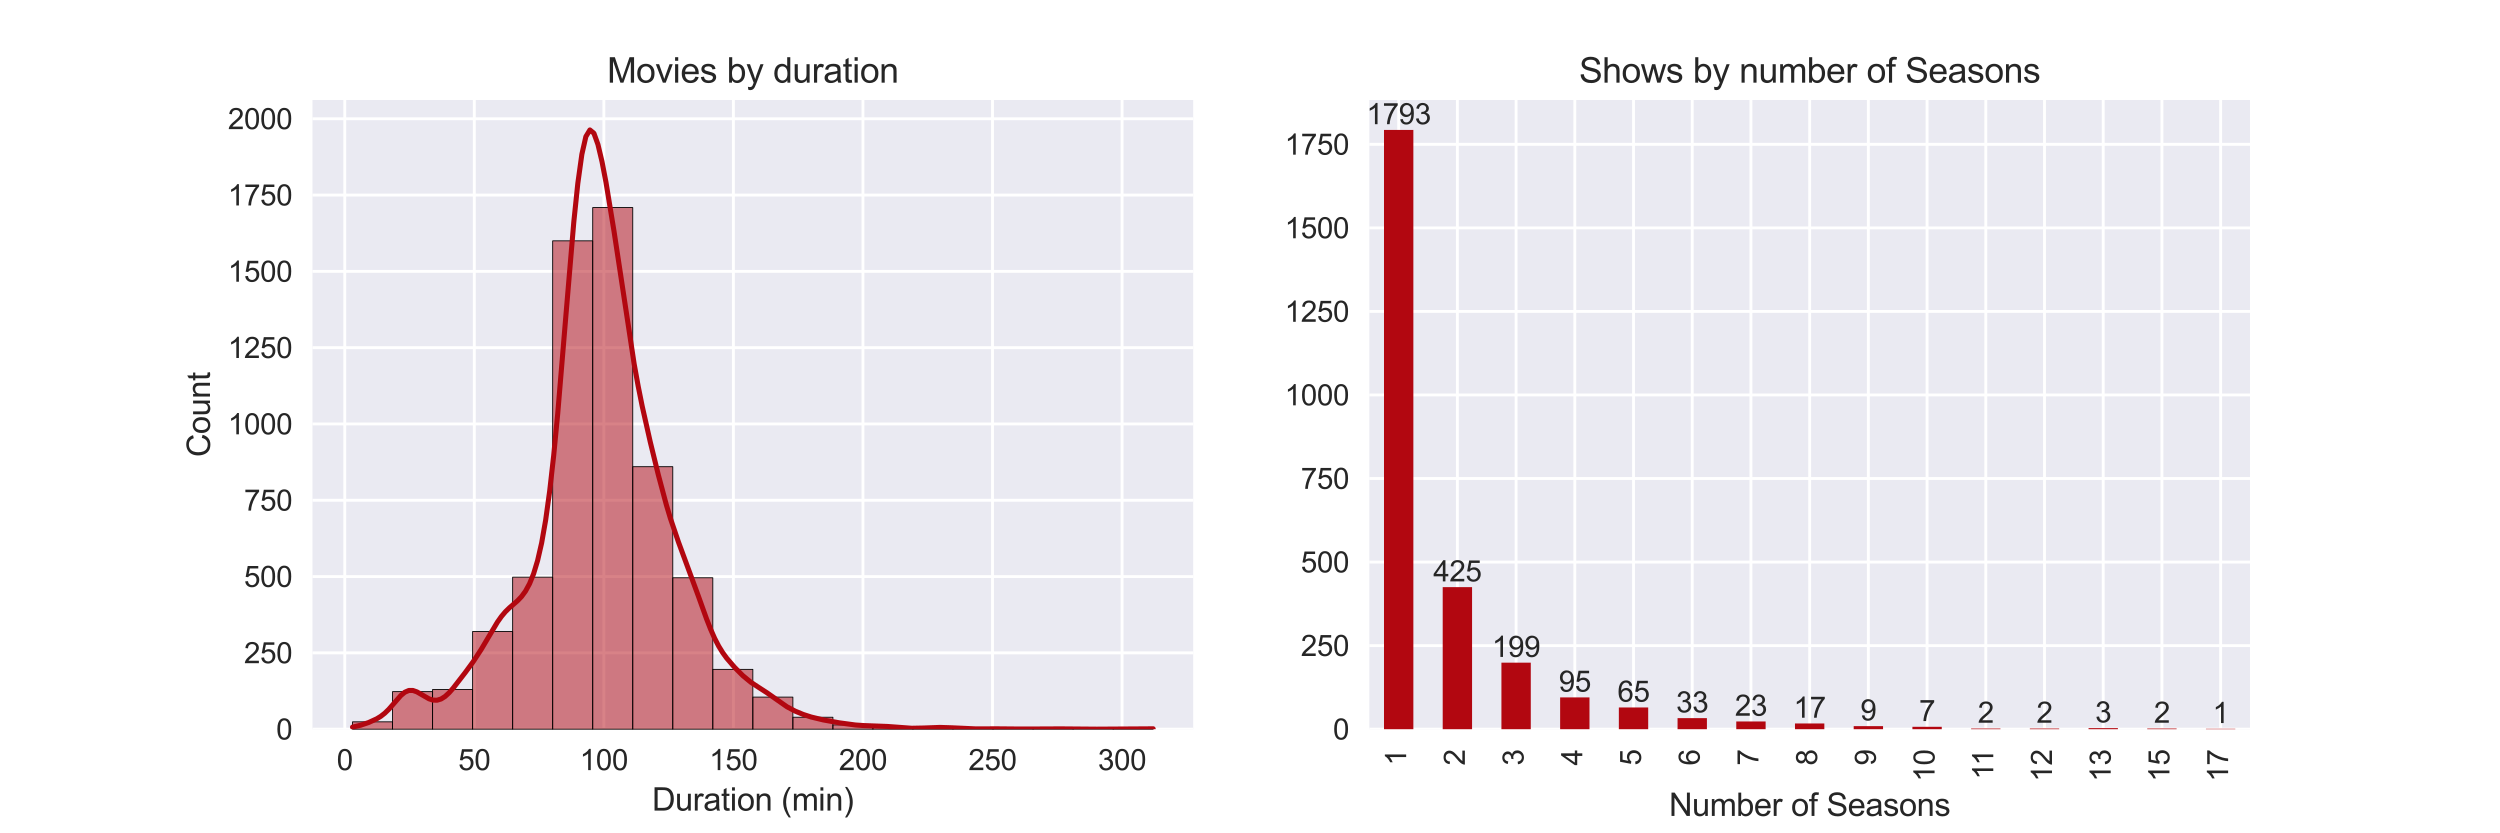 <?xml version="1.0" encoding="utf-8" standalone="no"?>
<!DOCTYPE svg PUBLIC "-//W3C//DTD SVG 1.1//EN"
  "http://www.w3.org/Graphics/SVG/1.1/DTD/svg11.dtd">
<svg height="288pt" version="1.1" viewBox="0 0 864 288" width="864pt" xmlns="http://www.w3.org/2000/svg" xmlns:xlink="http://www.w3.org/1999/xlink">
 <defs>
  <style type="text/css">*{stroke-linecap:butt;stroke-linejoin:round;}</style>
 </defs>
 <g id="figure_1">
  <g id="patch_1">
   <path d="M 0 288 
L 864 288 
L 864 0 
L 0 0 
z
" style="fill:#ffffff;"/>
  </g>
  <g id="axes_1">
   <g id="patch_2">
    <path d="M 108 252 
L 412.364 252 
L 412.364 34.56 
L 108 34.56 
z
" style="fill:#eaeaf2;"/>
   </g>
   <g id="matplotlib.axis_1">
    <g id="xtick_1">
     <g id="line2d_1">
      <path clip-path="url(#pe63a0d6734)" d="M 119.148 252 
L 119.148 34.56 
" style="fill:none;stroke:#ffffff;stroke-linecap:round;"/>
     </g>
     <g id="line2d_2"/>
     <g id="text_1">
      <!-- 0 -->
      <g style="fill:#262626;" transform="translate(116.368 266.158)scale(0.1 -0.1)">
       <defs>
        <path d="M 266 2259 
Q 266 3072 433 3567 
Q 600 4063 929 4331 
Q 1259 4600 1759 4600 
Q 2128 4600 2406 4451 
Q 2684 4303 2865 4023 
Q 3047 3744 3150 3342 
Q 3253 2941 3253 2259 
Q 3253 1453 3087 958 
Q 2922 463 2592 192 
Q 2263 -78 1759 -78 
Q 1097 -78 719 397 
Q 266 969 266 2259 
z
M 844 2259 
Q 844 1131 1108 757 
Q 1372 384 1759 384 
Q 2147 384 2411 759 
Q 2675 1134 2675 2259 
Q 2675 3391 2411 3762 
Q 2147 4134 1753 4134 
Q 1366 4134 1134 3806 
Q 844 3388 844 2259 
z
" id="ArialMT-30" transform="scale(0.016)"/>
       </defs>
       <use xlink:href="#ArialMT-30"/>
      </g>
     </g>
    </g>
    <g id="xtick_2">
     <g id="line2d_3">
      <path clip-path="url(#pe63a0d6734)" d="M 163.921 252 
L 163.921 34.56 
" style="fill:none;stroke:#ffffff;stroke-linecap:round;"/>
     </g>
     <g id="line2d_4"/>
     <g id="text_2">
      <!-- 50 -->
      <g style="fill:#262626;" transform="translate(158.36 266.158)scale(0.1 -0.1)">
       <defs>
        <path d="M 266 1200 
L 856 1250 
Q 922 819 1161 601 
Q 1400 384 1738 384 
Q 2144 384 2425 690 
Q 2706 997 2706 1503 
Q 2706 1984 2436 2262 
Q 2166 2541 1728 2541 
Q 1456 2541 1237 2417 
Q 1019 2294 894 2097 
L 366 2166 
L 809 4519 
L 3088 4519 
L 3088 3981 
L 1259 3981 
L 1013 2750 
Q 1425 3038 1878 3038 
Q 2478 3038 2890 2622 
Q 3303 2206 3303 1553 
Q 3303 931 2941 478 
Q 2500 -78 1738 -78 
Q 1113 -78 717 272 
Q 322 622 266 1200 
z
" id="ArialMT-35" transform="scale(0.016)"/>
       </defs>
       <use xlink:href="#ArialMT-35"/>
       <use x="55.615" xlink:href="#ArialMT-30"/>
      </g>
     </g>
    </g>
    <g id="xtick_3">
     <g id="line2d_5">
      <path clip-path="url(#pe63a0d6734)" d="M 208.693 252 
L 208.693 34.56 
" style="fill:none;stroke:#ffffff;stroke-linecap:round;"/>
     </g>
     <g id="line2d_6"/>
     <g id="text_3">
      <!-- 100 -->
      <g style="fill:#262626;" transform="translate(200.352 266.158)scale(0.1 -0.1)">
       <defs>
        <path d="M 2384 0 
L 1822 0 
L 1822 3584 
Q 1619 3391 1289 3197 
Q 959 3003 697 2906 
L 697 3450 
Q 1169 3672 1522 3987 
Q 1875 4303 2022 4600 
L 2384 4600 
L 2384 0 
z
" id="ArialMT-31" transform="scale(0.016)"/>
       </defs>
       <use xlink:href="#ArialMT-31"/>
       <use x="55.615" xlink:href="#ArialMT-30"/>
       <use x="111.23" xlink:href="#ArialMT-30"/>
      </g>
     </g>
    </g>
    <g id="xtick_4">
     <g id="line2d_7">
      <path clip-path="url(#pe63a0d6734)" d="M 253.466 252 
L 253.466 34.56 
" style="fill:none;stroke:#ffffff;stroke-linecap:round;"/>
     </g>
     <g id="line2d_8"/>
     <g id="text_4">
      <!-- 150 -->
      <g style="fill:#262626;" transform="translate(245.125 266.158)scale(0.1 -0.1)">
       <use xlink:href="#ArialMT-31"/>
       <use x="55.615" xlink:href="#ArialMT-35"/>
       <use x="111.23" xlink:href="#ArialMT-30"/>
      </g>
     </g>
    </g>
    <g id="xtick_5">
     <g id="line2d_9">
      <path clip-path="url(#pe63a0d6734)" d="M 298.238 252 
L 298.238 34.56 
" style="fill:none;stroke:#ffffff;stroke-linecap:round;"/>
     </g>
     <g id="line2d_10"/>
     <g id="text_5">
      <!-- 200 -->
      <g style="fill:#262626;" transform="translate(289.897 266.158)scale(0.1 -0.1)">
       <defs>
        <path d="M 3222 541 
L 3222 0 
L 194 0 
Q 188 203 259 391 
Q 375 700 629 1000 
Q 884 1300 1366 1694 
Q 2113 2306 2375 2664 
Q 2638 3022 2638 3341 
Q 2638 3675 2398 3904 
Q 2159 4134 1775 4134 
Q 1369 4134 1125 3890 
Q 881 3647 878 3216 
L 300 3275 
Q 359 3922 746 4261 
Q 1134 4600 1788 4600 
Q 2447 4600 2831 4234 
Q 3216 3869 3216 3328 
Q 3216 3053 3103 2787 
Q 2991 2522 2730 2228 
Q 2469 1934 1863 1422 
Q 1356 997 1212 845 
Q 1069 694 975 541 
L 3222 541 
z
" id="ArialMT-32" transform="scale(0.016)"/>
       </defs>
       <use xlink:href="#ArialMT-32"/>
       <use x="55.615" xlink:href="#ArialMT-30"/>
       <use x="111.23" xlink:href="#ArialMT-30"/>
      </g>
     </g>
    </g>
    <g id="xtick_6">
     <g id="line2d_11">
      <path clip-path="url(#pe63a0d6734)" d="M 343.011 252 
L 343.011 34.56 
" style="fill:none;stroke:#ffffff;stroke-linecap:round;"/>
     </g>
     <g id="line2d_12"/>
     <g id="text_6">
      <!-- 250 -->
      <g style="fill:#262626;" transform="translate(334.67 266.158)scale(0.1 -0.1)">
       <use xlink:href="#ArialMT-32"/>
       <use x="55.615" xlink:href="#ArialMT-35"/>
       <use x="111.23" xlink:href="#ArialMT-30"/>
      </g>
     </g>
    </g>
    <g id="xtick_7">
     <g id="line2d_13">
      <path clip-path="url(#pe63a0d6734)" d="M 387.784 252 
L 387.784 34.56 
" style="fill:none;stroke:#ffffff;stroke-linecap:round;"/>
     </g>
     <g id="line2d_14"/>
     <g id="text_7">
      <!-- 300 -->
      <g style="fill:#262626;" transform="translate(379.442 266.158)scale(0.1 -0.1)">
       <defs>
        <path d="M 269 1209 
L 831 1284 
Q 928 806 1161 595 
Q 1394 384 1728 384 
Q 2125 384 2398 659 
Q 2672 934 2672 1341 
Q 2672 1728 2419 1979 
Q 2166 2231 1775 2231 
Q 1616 2231 1378 2169 
L 1441 2663 
Q 1497 2656 1531 2656 
Q 1891 2656 2178 2843 
Q 2466 3031 2466 3422 
Q 2466 3731 2256 3934 
Q 2047 4138 1716 4138 
Q 1388 4138 1169 3931 
Q 950 3725 888 3313 
L 325 3413 
Q 428 3978 793 4289 
Q 1159 4600 1703 4600 
Q 2078 4600 2393 4439 
Q 2709 4278 2876 4000 
Q 3044 3722 3044 3409 
Q 3044 3113 2884 2869 
Q 2725 2625 2413 2481 
Q 2819 2388 3044 2092 
Q 3269 1797 3269 1353 
Q 3269 753 2831 336 
Q 2394 -81 1725 -81 
Q 1122 -81 723 278 
Q 325 638 269 1209 
z
" id="ArialMT-33" transform="scale(0.016)"/>
       </defs>
       <use xlink:href="#ArialMT-33"/>
       <use x="55.615" xlink:href="#ArialMT-30"/>
       <use x="111.23" xlink:href="#ArialMT-30"/>
      </g>
     </g>
    </g>
    <g id="text_8">
     <!-- Duration (min) -->
     <g style="fill:#262626;" transform="translate(225.342 280.153)scale(0.11 -0.11)">
      <defs>
       <path d="M 494 0 
L 494 4581 
L 2072 4581 
Q 2606 4581 2888 4516 
Q 3281 4425 3559 4188 
Q 3922 3881 4101 3404 
Q 4281 2928 4281 2316 
Q 4281 1794 4159 1391 
Q 4038 988 3847 723 
Q 3656 459 3429 307 
Q 3203 156 2883 78 
Q 2563 0 2147 0 
L 494 0 
z
M 1100 541 
L 2078 541 
Q 2531 541 2789 625 
Q 3047 709 3200 863 
Q 3416 1078 3536 1442 
Q 3656 1806 3656 2325 
Q 3656 3044 3420 3430 
Q 3184 3816 2847 3947 
Q 2603 4041 2063 4041 
L 1100 4041 
L 1100 541 
z
" id="ArialMT-44" transform="scale(0.016)"/>
       <path d="M 2597 0 
L 2597 488 
Q 2209 -75 1544 -75 
Q 1250 -75 995 37 
Q 741 150 617 320 
Q 494 491 444 738 
Q 409 903 409 1263 
L 409 3319 
L 972 3319 
L 972 1478 
Q 972 1038 1006 884 
Q 1059 663 1231 536 
Q 1403 409 1656 409 
Q 1909 409 2131 539 
Q 2353 669 2445 892 
Q 2538 1116 2538 1541 
L 2538 3319 
L 3100 3319 
L 3100 0 
L 2597 0 
z
" id="ArialMT-75" transform="scale(0.016)"/>
       <path d="M 416 0 
L 416 3319 
L 922 3319 
L 922 2816 
Q 1116 3169 1280 3281 
Q 1444 3394 1641 3394 
Q 1925 3394 2219 3213 
L 2025 2691 
Q 1819 2813 1613 2813 
Q 1428 2813 1281 2702 
Q 1134 2591 1072 2394 
Q 978 2094 978 1738 
L 978 0 
L 416 0 
z
" id="ArialMT-72" transform="scale(0.016)"/>
       <path d="M 2588 409 
Q 2275 144 1986 34 
Q 1697 -75 1366 -75 
Q 819 -75 525 192 
Q 231 459 231 875 
Q 231 1119 342 1320 
Q 453 1522 633 1644 
Q 813 1766 1038 1828 
Q 1203 1872 1538 1913 
Q 2219 1994 2541 2106 
Q 2544 2222 2544 2253 
Q 2544 2597 2384 2738 
Q 2169 2928 1744 2928 
Q 1347 2928 1158 2789 
Q 969 2650 878 2297 
L 328 2372 
Q 403 2725 575 2942 
Q 747 3159 1072 3276 
Q 1397 3394 1825 3394 
Q 2250 3394 2515 3294 
Q 2781 3194 2906 3042 
Q 3031 2891 3081 2659 
Q 3109 2516 3109 2141 
L 3109 1391 
Q 3109 606 3145 398 
Q 3181 191 3288 0 
L 2700 0 
Q 2613 175 2588 409 
z
M 2541 1666 
Q 2234 1541 1622 1453 
Q 1275 1403 1131 1340 
Q 988 1278 909 1158 
Q 831 1038 831 891 
Q 831 666 1001 516 
Q 1172 366 1500 366 
Q 1825 366 2078 508 
Q 2331 650 2450 897 
Q 2541 1088 2541 1459 
L 2541 1666 
z
" id="ArialMT-61" transform="scale(0.016)"/>
       <path d="M 1650 503 
L 1731 6 
Q 1494 -44 1306 -44 
Q 1000 -44 831 53 
Q 663 150 594 308 
Q 525 466 525 972 
L 525 2881 
L 113 2881 
L 113 3319 
L 525 3319 
L 525 4141 
L 1084 4478 
L 1084 3319 
L 1650 3319 
L 1650 2881 
L 1084 2881 
L 1084 941 
Q 1084 700 1114 631 
Q 1144 563 1211 522 
Q 1278 481 1403 481 
Q 1497 481 1650 503 
z
" id="ArialMT-74" transform="scale(0.016)"/>
       <path d="M 425 3934 
L 425 4581 
L 988 4581 
L 988 3934 
L 425 3934 
z
M 425 0 
L 425 3319 
L 988 3319 
L 988 0 
L 425 0 
z
" id="ArialMT-69" transform="scale(0.016)"/>
       <path d="M 213 1659 
Q 213 2581 725 3025 
Q 1153 3394 1769 3394 
Q 2453 3394 2887 2945 
Q 3322 2497 3322 1706 
Q 3322 1066 3130 698 
Q 2938 331 2570 128 
Q 2203 -75 1769 -75 
Q 1072 -75 642 372 
Q 213 819 213 1659 
z
M 791 1659 
Q 791 1022 1069 705 
Q 1347 388 1769 388 
Q 2188 388 2466 706 
Q 2744 1025 2744 1678 
Q 2744 2294 2464 2611 
Q 2184 2928 1769 2928 
Q 1347 2928 1069 2612 
Q 791 2297 791 1659 
z
" id="ArialMT-6f" transform="scale(0.016)"/>
       <path d="M 422 0 
L 422 3319 
L 928 3319 
L 928 2847 
Q 1294 3394 1984 3394 
Q 2284 3394 2536 3286 
Q 2788 3178 2913 3003 
Q 3038 2828 3088 2588 
Q 3119 2431 3119 2041 
L 3119 0 
L 2556 0 
L 2556 2019 
Q 2556 2363 2490 2533 
Q 2425 2703 2258 2804 
Q 2091 2906 1866 2906 
Q 1506 2906 1245 2678 
Q 984 2450 984 1813 
L 984 0 
L 422 0 
z
" id="ArialMT-6e" transform="scale(0.016)"/>
       <path id="ArialMT-20" transform="scale(0.016)"/>
       <path d="M 1497 -1347 
Q 1031 -759 709 28 
Q 388 816 388 1659 
Q 388 2403 628 3084 
Q 909 3875 1497 4659 
L 1900 4659 
Q 1522 4009 1400 3731 
Q 1209 3300 1100 2831 
Q 966 2247 966 1656 
Q 966 153 1900 -1347 
L 1497 -1347 
z
" id="ArialMT-28" transform="scale(0.016)"/>
       <path d="M 422 0 
L 422 3319 
L 925 3319 
L 925 2853 
Q 1081 3097 1340 3245 
Q 1600 3394 1931 3394 
Q 2300 3394 2536 3241 
Q 2772 3088 2869 2813 
Q 3263 3394 3894 3394 
Q 4388 3394 4653 3120 
Q 4919 2847 4919 2278 
L 4919 0 
L 4359 0 
L 4359 2091 
Q 4359 2428 4304 2576 
Q 4250 2725 4106 2815 
Q 3963 2906 3769 2906 
Q 3419 2906 3187 2673 
Q 2956 2441 2956 1928 
L 2956 0 
L 2394 0 
L 2394 2156 
Q 2394 2531 2256 2718 
Q 2119 2906 1806 2906 
Q 1569 2906 1367 2781 
Q 1166 2656 1075 2415 
Q 984 2175 984 1722 
L 984 0 
L 422 0 
z
" id="ArialMT-6d" transform="scale(0.016)"/>
       <path d="M 791 -1347 
L 388 -1347 
Q 1322 153 1322 1656 
Q 1322 2244 1188 2822 
Q 1081 3291 891 3722 
Q 769 4003 388 4659 
L 791 4659 
Q 1378 3875 1659 3084 
Q 1900 2403 1900 1659 
Q 1900 816 1576 28 
Q 1253 -759 791 -1347 
z
" id="ArialMT-29" transform="scale(0.016)"/>
      </defs>
      <use xlink:href="#ArialMT-44"/>
      <use x="72.217" xlink:href="#ArialMT-75"/>
      <use x="127.832" xlink:href="#ArialMT-72"/>
      <use x="161.133" xlink:href="#ArialMT-61"/>
      <use x="216.748" xlink:href="#ArialMT-74"/>
      <use x="244.531" xlink:href="#ArialMT-69"/>
      <use x="266.748" xlink:href="#ArialMT-6f"/>
      <use x="322.363" xlink:href="#ArialMT-6e"/>
      <use x="377.979" xlink:href="#ArialMT-20"/>
      <use x="405.762" xlink:href="#ArialMT-28"/>
      <use x="439.062" xlink:href="#ArialMT-6d"/>
      <use x="522.363" xlink:href="#ArialMT-69"/>
      <use x="544.58" xlink:href="#ArialMT-6e"/>
      <use x="600.195" xlink:href="#ArialMT-29"/>
     </g>
    </g>
   </g>
   <g id="matplotlib.axis_2">
    <g id="ytick_1">
     <g id="line2d_15">
      <path clip-path="url(#pe63a0d6734)" d="M 108 252 
L 412.364 252 
" style="fill:none;stroke:#ffffff;stroke-linecap:round;"/>
     </g>
     <g id="line2d_16"/>
     <g id="text_9">
      <!-- 0 -->
      <g style="fill:#262626;" transform="translate(95.439 255.579)scale(0.1 -0.1)">
       <use xlink:href="#ArialMT-30"/>
      </g>
     </g>
    </g>
    <g id="ytick_2">
     <g id="line2d_17">
      <path clip-path="url(#pe63a0d6734)" d="M 108 225.631 
L 412.364 225.631 
" style="fill:none;stroke:#ffffff;stroke-linecap:round;"/>
     </g>
     <g id="line2d_18"/>
     <g id="text_10">
      <!-- 250 -->
      <g style="fill:#262626;" transform="translate(84.317 229.21)scale(0.1 -0.1)">
       <use xlink:href="#ArialMT-32"/>
       <use x="55.615" xlink:href="#ArialMT-35"/>
       <use x="111.23" xlink:href="#ArialMT-30"/>
      </g>
     </g>
    </g>
    <g id="ytick_3">
     <g id="line2d_19">
      <path clip-path="url(#pe63a0d6734)" d="M 108 199.263 
L 412.364 199.263 
" style="fill:none;stroke:#ffffff;stroke-linecap:round;"/>
     </g>
     <g id="line2d_20"/>
     <g id="text_11">
      <!-- 500 -->
      <g style="fill:#262626;" transform="translate(84.317 202.842)scale(0.1 -0.1)">
       <use xlink:href="#ArialMT-35"/>
       <use x="55.615" xlink:href="#ArialMT-30"/>
       <use x="111.23" xlink:href="#ArialMT-30"/>
      </g>
     </g>
    </g>
    <g id="ytick_4">
     <g id="line2d_21">
      <path clip-path="url(#pe63a0d6734)" d="M 108 172.894 
L 412.364 172.894 
" style="fill:none;stroke:#ffffff;stroke-linecap:round;"/>
     </g>
     <g id="line2d_22"/>
     <g id="text_12">
      <!-- 750 -->
      <g style="fill:#262626;" transform="translate(84.317 176.473)scale(0.1 -0.1)">
       <defs>
        <path d="M 303 3981 
L 303 4522 
L 3269 4522 
L 3269 4084 
Q 2831 3619 2401 2847 
Q 1972 2075 1738 1259 
Q 1569 684 1522 0 
L 944 0 
Q 953 541 1156 1306 
Q 1359 2072 1739 2783 
Q 2119 3494 2547 3981 
L 303 3981 
z
" id="ArialMT-37" transform="scale(0.016)"/>
       </defs>
       <use xlink:href="#ArialMT-37"/>
       <use x="55.615" xlink:href="#ArialMT-35"/>
       <use x="111.23" xlink:href="#ArialMT-30"/>
      </g>
     </g>
    </g>
    <g id="ytick_5">
     <g id="line2d_23">
      <path clip-path="url(#pe63a0d6734)" d="M 108 146.525 
L 412.364 146.525 
" style="fill:none;stroke:#ffffff;stroke-linecap:round;"/>
     </g>
     <g id="line2d_24"/>
     <g id="text_13">
      <!-- 1000 -->
      <g style="fill:#262626;" transform="translate(78.756 150.104)scale(0.1 -0.1)">
       <use xlink:href="#ArialMT-31"/>
       <use x="55.615" xlink:href="#ArialMT-30"/>
       <use x="111.23" xlink:href="#ArialMT-30"/>
       <use x="166.846" xlink:href="#ArialMT-30"/>
      </g>
     </g>
    </g>
    <g id="ytick_6">
     <g id="line2d_25">
      <path clip-path="url(#pe63a0d6734)" d="M 108 120.157 
L 412.364 120.157 
" style="fill:none;stroke:#ffffff;stroke-linecap:round;"/>
     </g>
     <g id="line2d_26"/>
     <g id="text_14">
      <!-- 1250 -->
      <g style="fill:#262626;" transform="translate(78.756 123.736)scale(0.1 -0.1)">
       <use xlink:href="#ArialMT-31"/>
       <use x="55.615" xlink:href="#ArialMT-32"/>
       <use x="111.23" xlink:href="#ArialMT-35"/>
       <use x="166.846" xlink:href="#ArialMT-30"/>
      </g>
     </g>
    </g>
    <g id="ytick_7">
     <g id="line2d_27">
      <path clip-path="url(#pe63a0d6734)" d="M 108 93.788 
L 412.364 93.788 
" style="fill:none;stroke:#ffffff;stroke-linecap:round;"/>
     </g>
     <g id="line2d_28"/>
     <g id="text_15">
      <!-- 1500 -->
      <g style="fill:#262626;" transform="translate(78.756 97.367)scale(0.1 -0.1)">
       <use xlink:href="#ArialMT-31"/>
       <use x="55.615" xlink:href="#ArialMT-35"/>
       <use x="111.23" xlink:href="#ArialMT-30"/>
       <use x="166.846" xlink:href="#ArialMT-30"/>
      </g>
     </g>
    </g>
    <g id="ytick_8">
     <g id="line2d_29">
      <path clip-path="url(#pe63a0d6734)" d="M 108 67.419 
L 412.364 67.419 
" style="fill:none;stroke:#ffffff;stroke-linecap:round;"/>
     </g>
     <g id="line2d_30"/>
     <g id="text_16">
      <!-- 1750 -->
      <g style="fill:#262626;" transform="translate(78.756 70.998)scale(0.1 -0.1)">
       <use xlink:href="#ArialMT-31"/>
       <use x="55.615" xlink:href="#ArialMT-37"/>
       <use x="111.23" xlink:href="#ArialMT-35"/>
       <use x="166.846" xlink:href="#ArialMT-30"/>
      </g>
     </g>
    </g>
    <g id="ytick_9">
     <g id="line2d_31">
      <path clip-path="url(#pe63a0d6734)" d="M 108 41.051 
L 412.364 41.051 
" style="fill:none;stroke:#ffffff;stroke-linecap:round;"/>
     </g>
     <g id="line2d_32"/>
     <g id="text_17">
      <!-- 2000 -->
      <g style="fill:#262626;" transform="translate(78.756 44.63)scale(0.1 -0.1)">
       <use xlink:href="#ArialMT-32"/>
       <use x="55.615" xlink:href="#ArialMT-30"/>
       <use x="111.23" xlink:href="#ArialMT-30"/>
       <use x="166.846" xlink:href="#ArialMT-30"/>
      </g>
     </g>
    </g>
    <g id="text_18">
     <!-- Count -->
     <g style="fill:#262626;" transform="translate(72.57 157.956)rotate(-90)scale(0.11 -0.11)">
      <defs>
       <path d="M 3763 1606 
L 4369 1453 
Q 4178 706 3683 314 
Q 3188 -78 2472 -78 
Q 1731 -78 1267 223 
Q 803 525 561 1097 
Q 319 1669 319 2325 
Q 319 3041 592 3573 
Q 866 4106 1370 4382 
Q 1875 4659 2481 4659 
Q 3169 4659 3637 4309 
Q 4106 3959 4291 3325 
L 3694 3184 
Q 3534 3684 3231 3912 
Q 2928 4141 2469 4141 
Q 1941 4141 1586 3887 
Q 1231 3634 1087 3207 
Q 944 2781 944 2328 
Q 944 1744 1114 1308 
Q 1284 872 1643 656 
Q 2003 441 2422 441 
Q 2931 441 3284 734 
Q 3638 1028 3763 1606 
z
" id="ArialMT-43" transform="scale(0.016)"/>
      </defs>
      <use xlink:href="#ArialMT-43"/>
      <use x="72.217" xlink:href="#ArialMT-6f"/>
      <use x="127.832" xlink:href="#ArialMT-75"/>
      <use x="183.447" xlink:href="#ArialMT-6e"/>
      <use x="239.062" xlink:href="#ArialMT-74"/>
     </g>
    </g>
   </g>
   <g id="patch_3">
    <path clip-path="url(#pe63a0d6734)" d="M 121.835 252 
L 135.669 252 
L 135.669 249.469 
L 121.835 249.469 
z
" style="fill:#b20710;fill-opacity:0.5;stroke:#000000;stroke-linejoin:miter;stroke-width:0.3;"/>
   </g>
   <g id="patch_4">
    <path clip-path="url(#pe63a0d6734)" d="M 135.669 252 
L 149.504 252 
L 149.504 239.027 
L 135.669 239.027 
z
" style="fill:#b20710;fill-opacity:0.5;stroke:#000000;stroke-linejoin:miter;stroke-width:0.3;"/>
   </g>
   <g id="patch_5">
    <path clip-path="url(#pe63a0d6734)" d="M 149.504 252 
L 163.339 252 
L 163.339 238.288 
L 149.504 238.288 
z
" style="fill:#b20710;fill-opacity:0.5;stroke:#000000;stroke-linejoin:miter;stroke-width:0.3;"/>
   </g>
   <g id="patch_6">
    <path clip-path="url(#pe63a0d6734)" d="M 163.339 252 
L 177.174 252 
L 177.174 218.248 
L 163.339 218.248 
z
" style="fill:#b20710;fill-opacity:0.5;stroke:#000000;stroke-linejoin:miter;stroke-width:0.3;"/>
   </g>
   <g id="patch_7">
    <path clip-path="url(#pe63a0d6734)" d="M 177.174 252 
L 191.008 252 
L 191.008 199.474 
L 177.174 199.474 
z
" style="fill:#b20710;fill-opacity:0.5;stroke:#000000;stroke-linejoin:miter;stroke-width:0.3;"/>
   </g>
   <g id="patch_8">
    <path clip-path="url(#pe63a0d6734)" d="M 191.008 252 
L 204.843 252 
L 204.843 83.241 
L 191.008 83.241 
z
" style="fill:#b20710;fill-opacity:0.5;stroke:#000000;stroke-linejoin:miter;stroke-width:0.3;"/>
   </g>
   <g id="patch_9">
    <path clip-path="url(#pe63a0d6734)" d="M 204.843 252 
L 218.678 252 
L 218.678 71.744 
L 204.843 71.744 
z
" style="fill:#b20710;fill-opacity:0.5;stroke:#000000;stroke-linejoin:miter;stroke-width:0.3;"/>
   </g>
   <g id="patch_10">
    <path clip-path="url(#pe63a0d6734)" d="M 218.678 252 
L 232.512 252 
L 232.512 161.292 
L 218.678 161.292 
z
" style="fill:#b20710;fill-opacity:0.5;stroke:#000000;stroke-linejoin:miter;stroke-width:0.3;"/>
   </g>
   <g id="patch_11">
    <path clip-path="url(#pe63a0d6734)" d="M 232.512 252 
L 246.347 252 
L 246.347 199.685 
L 232.512 199.685 
z
" style="fill:#b20710;fill-opacity:0.5;stroke:#000000;stroke-linejoin:miter;stroke-width:0.3;"/>
   </g>
   <g id="patch_12">
    <path clip-path="url(#pe63a0d6734)" d="M 246.347 252 
L 260.182 252 
L 260.182 231.327 
L 246.347 231.327 
z
" style="fill:#b20710;fill-opacity:0.5;stroke:#000000;stroke-linejoin:miter;stroke-width:0.3;"/>
   </g>
   <g id="patch_13">
    <path clip-path="url(#pe63a0d6734)" d="M 260.182 252 
L 274.017 252 
L 274.017 240.925 
L 260.182 240.925 
z
" style="fill:#b20710;fill-opacity:0.5;stroke:#000000;stroke-linejoin:miter;stroke-width:0.3;"/>
   </g>
   <g id="patch_14">
    <path clip-path="url(#pe63a0d6734)" d="M 274.017 252 
L 287.851 252 
L 287.851 247.886 
L 274.017 247.886 
z
" style="fill:#b20710;fill-opacity:0.5;stroke:#000000;stroke-linejoin:miter;stroke-width:0.3;"/>
   </g>
   <g id="patch_15">
    <path clip-path="url(#pe63a0d6734)" d="M 287.851 252 
L 301.686 252 
L 301.686 250.523 
L 287.851 250.523 
z
" style="fill:#b20710;fill-opacity:0.5;stroke:#000000;stroke-linejoin:miter;stroke-width:0.3;"/>
   </g>
   <g id="patch_16">
    <path clip-path="url(#pe63a0d6734)" d="M 301.686 252 
L 315.521 252 
L 315.521 251.156 
L 301.686 251.156 
z
" style="fill:#b20710;fill-opacity:0.5;stroke:#000000;stroke-linejoin:miter;stroke-width:0.3;"/>
   </g>
   <g id="patch_17">
    <path clip-path="url(#pe63a0d6734)" d="M 315.521 252 
L 329.355 252 
L 329.355 251.473 
L 315.521 251.473 
z
" style="fill:#b20710;fill-opacity:0.5;stroke:#000000;stroke-linejoin:miter;stroke-width:0.3;"/>
   </g>
   <g id="patch_18">
    <path clip-path="url(#pe63a0d6734)" d="M 329.355 252 
L 343.19 252 
L 343.19 251.895 
L 329.355 251.895 
z
" style="fill:#b20710;fill-opacity:0.5;stroke:#000000;stroke-linejoin:miter;stroke-width:0.3;"/>
   </g>
   <g id="patch_19">
    <path clip-path="url(#pe63a0d6734)" d="M 343.19 252 
L 357.025 252 
L 357.025 251.895 
L 343.19 251.895 
z
" style="fill:#b20710;fill-opacity:0.5;stroke:#000000;stroke-linejoin:miter;stroke-width:0.3;"/>
   </g>
   <g id="patch_20">
    <path clip-path="url(#pe63a0d6734)" d="M 357.025 252 
L 370.86 252 
L 370.86 251.895 
L 357.025 251.895 
z
" style="fill:#b20710;fill-opacity:0.5;stroke:#000000;stroke-linejoin:miter;stroke-width:0.3;"/>
   </g>
   <g id="patch_21">
    <path clip-path="url(#pe63a0d6734)" d="M 370.86 252 
L 384.694 252 
L 384.694 252 
L 370.86 252 
z
" style="fill:#b20710;fill-opacity:0.5;stroke:#000000;stroke-linejoin:miter;stroke-width:0.3;"/>
   </g>
   <g id="patch_22">
    <path clip-path="url(#pe63a0d6734)" d="M 384.694 252 
L 398.529 252 
L 398.529 251.895 
L 384.694 251.895 
z
" style="fill:#b20710;fill-opacity:0.5;stroke:#000000;stroke-linejoin:miter;stroke-width:0.3;"/>
   </g>
   <g id="line2d_33">
    <path clip-path="url(#pe63a0d6734)" d="M 121.835 251.288 
L 124.616 250.641 
L 127.396 249.704 
L 130.177 248.431 
L 131.568 247.579 
L 132.958 246.5 
L 134.349 245.152 
L 138.52 240.377 
L 139.91 239.227 
L 141.301 238.628 
L 142.691 238.622 
L 144.081 239.11 
L 148.253 241.507 
L 149.643 241.954 
L 151.034 241.998 
L 152.424 241.581 
L 153.814 240.703 
L 155.205 239.423 
L 156.595 237.849 
L 160.767 232.463 
L 163.547 228.668 
L 166.328 224.395 
L 171.89 215.033 
L 173.28 213.062 
L 174.671 211.412 
L 176.061 210.054 
L 178.842 207.646 
L 180.232 206.19 
L 181.623 204.288 
L 183.013 201.738 
L 184.404 198.315 
L 185.794 193.735 
L 187.185 187.667 
L 188.575 179.761 
L 189.965 169.728 
L 191.356 157.433 
L 192.746 142.981 
L 195.527 109.623 
L 198.308 76.707 
L 199.698 63.341 
L 201.089 53.341 
L 202.479 47.199 
L 203.87 44.914 
L 205.26 46.058 
L 206.651 49.937 
L 208.041 55.804 
L 209.431 63.026 
L 212.212 79.966 
L 219.164 125.782 
L 220.555 133.464 
L 221.945 140.395 
L 224.726 152.721 
L 227.507 164.072 
L 230.288 174.464 
L 231.678 179.104 
L 234.459 187.286 
L 241.411 206.163 
L 244.192 213.911 
L 245.582 217.453 
L 246.973 220.597 
L 248.363 223.286 
L 249.754 225.544 
L 251.144 227.459 
L 253.925 230.689 
L 256.706 233.486 
L 259.487 235.781 
L 262.267 237.608 
L 265.048 239.406 
L 272 244.276 
L 274.781 245.747 
L 277.562 246.904 
L 280.343 247.803 
L 284.514 248.809 
L 290.076 249.806 
L 295.638 250.56 
L 298.418 250.75 
L 306.761 251.066 
L 315.104 251.685 
L 319.275 251.598 
L 324.836 251.396 
L 329.008 251.525 
L 337.35 251.907 
L 344.302 251.873 
L 351.255 251.938 
L 358.207 251.935 
L 366.549 251.895 
L 379.063 252 
L 395.748 251.892 
L 398.529 251.869 
L 398.529 251.869 
" style="fill:none;stroke:#b20710;stroke-linecap:round;stroke-width:1.75;"/>
   </g>
   <g id="patch_23">
    <path d="M 108 252 
L 108 34.56 
" style="fill:none;"/>
   </g>
   <g id="patch_24">
    <path d="M 412.364 252 
L 412.364 34.56 
" style="fill:none;"/>
   </g>
   <g id="patch_25">
    <path d="M 108 252 
L 412.364 252 
" style="fill:none;"/>
   </g>
   <g id="patch_26">
    <path d="M 108 34.56 
L 412.364 34.56 
" style="fill:none;"/>
   </g>
   <g id="text_19">
    <!-- Movies by duration -->
    <g style="fill:#262626;" transform="translate(209.827 28.56)scale(0.12 -0.12)">
     <defs>
      <path d="M 475 0 
L 475 4581 
L 1388 4581 
L 2472 1338 
Q 2622 884 2691 659 
Q 2769 909 2934 1394 
L 4031 4581 
L 4847 4581 
L 4847 0 
L 4263 0 
L 4263 3834 
L 2931 0 
L 2384 0 
L 1059 3900 
L 1059 0 
L 475 0 
z
" id="ArialMT-4d" transform="scale(0.016)"/>
      <path d="M 1344 0 
L 81 3319 
L 675 3319 
L 1388 1331 
Q 1503 1009 1600 663 
Q 1675 925 1809 1294 
L 2547 3319 
L 3125 3319 
L 1869 0 
L 1344 0 
z
" id="ArialMT-76" transform="scale(0.016)"/>
      <path d="M 2694 1069 
L 3275 997 
Q 3138 488 2766 206 
Q 2394 -75 1816 -75 
Q 1088 -75 661 373 
Q 234 822 234 1631 
Q 234 2469 665 2931 
Q 1097 3394 1784 3394 
Q 2450 3394 2872 2941 
Q 3294 2488 3294 1666 
Q 3294 1616 3291 1516 
L 816 1516 
Q 847 969 1125 678 
Q 1403 388 1819 388 
Q 2128 388 2347 550 
Q 2566 713 2694 1069 
z
M 847 1978 
L 2700 1978 
Q 2663 2397 2488 2606 
Q 2219 2931 1791 2931 
Q 1403 2931 1139 2672 
Q 875 2413 847 1978 
z
" id="ArialMT-65" transform="scale(0.016)"/>
      <path d="M 197 991 
L 753 1078 
Q 800 744 1014 566 
Q 1228 388 1613 388 
Q 2000 388 2187 545 
Q 2375 703 2375 916 
Q 2375 1106 2209 1216 
Q 2094 1291 1634 1406 
Q 1016 1563 777 1677 
Q 538 1791 414 1992 
Q 291 2194 291 2438 
Q 291 2659 392 2848 
Q 494 3038 669 3163 
Q 800 3259 1026 3326 
Q 1253 3394 1513 3394 
Q 1903 3394 2198 3281 
Q 2494 3169 2634 2976 
Q 2775 2784 2828 2463 
L 2278 2388 
Q 2241 2644 2061 2787 
Q 1881 2931 1553 2931 
Q 1166 2931 1000 2803 
Q 834 2675 834 2503 
Q 834 2394 903 2306 
Q 972 2216 1119 2156 
Q 1203 2125 1616 2013 
Q 2213 1853 2448 1751 
Q 2684 1650 2818 1456 
Q 2953 1263 2953 975 
Q 2953 694 2789 445 
Q 2625 197 2315 61 
Q 2006 -75 1616 -75 
Q 969 -75 630 194 
Q 291 463 197 991 
z
" id="ArialMT-73" transform="scale(0.016)"/>
      <path d="M 941 0 
L 419 0 
L 419 4581 
L 981 4581 
L 981 2947 
Q 1338 3394 1891 3394 
Q 2197 3394 2470 3270 
Q 2744 3147 2920 2923 
Q 3097 2700 3197 2384 
Q 3297 2069 3297 1709 
Q 3297 856 2875 390 
Q 2453 -75 1863 -75 
Q 1275 -75 941 416 
L 941 0 
z
M 934 1684 
Q 934 1088 1097 822 
Q 1363 388 1816 388 
Q 2184 388 2453 708 
Q 2722 1028 2722 1663 
Q 2722 2313 2464 2622 
Q 2206 2931 1841 2931 
Q 1472 2931 1203 2611 
Q 934 2291 934 1684 
z
" id="ArialMT-62" transform="scale(0.016)"/>
      <path d="M 397 -1278 
L 334 -750 
Q 519 -800 656 -800 
Q 844 -800 956 -737 
Q 1069 -675 1141 -563 
Q 1194 -478 1313 -144 
Q 1328 -97 1363 -6 
L 103 3319 
L 709 3319 
L 1400 1397 
Q 1534 1031 1641 628 
Q 1738 1016 1872 1384 
L 2581 3319 
L 3144 3319 
L 1881 -56 
Q 1678 -603 1566 -809 
Q 1416 -1088 1222 -1217 
Q 1028 -1347 759 -1347 
Q 597 -1347 397 -1278 
z
" id="ArialMT-79" transform="scale(0.016)"/>
      <path d="M 2575 0 
L 2575 419 
Q 2259 -75 1647 -75 
Q 1250 -75 917 144 
Q 584 363 401 755 
Q 219 1147 219 1656 
Q 219 2153 384 2558 
Q 550 2963 881 3178 
Q 1213 3394 1622 3394 
Q 1922 3394 2156 3267 
Q 2391 3141 2538 2938 
L 2538 4581 
L 3097 4581 
L 3097 0 
L 2575 0 
z
M 797 1656 
Q 797 1019 1065 703 
Q 1334 388 1700 388 
Q 2069 388 2326 689 
Q 2584 991 2584 1609 
Q 2584 2291 2321 2609 
Q 2059 2928 1675 2928 
Q 1300 2928 1048 2622 
Q 797 2316 797 1656 
z
" id="ArialMT-64" transform="scale(0.016)"/>
     </defs>
     <use xlink:href="#ArialMT-4d"/>
     <use x="83.301" xlink:href="#ArialMT-6f"/>
     <use x="138.916" xlink:href="#ArialMT-76"/>
     <use x="188.916" xlink:href="#ArialMT-69"/>
     <use x="211.133" xlink:href="#ArialMT-65"/>
     <use x="266.748" xlink:href="#ArialMT-73"/>
     <use x="316.748" xlink:href="#ArialMT-20"/>
     <use x="344.531" xlink:href="#ArialMT-62"/>
     <use x="400.146" xlink:href="#ArialMT-79"/>
     <use x="450.146" xlink:href="#ArialMT-20"/>
     <use x="477.93" xlink:href="#ArialMT-64"/>
     <use x="533.545" xlink:href="#ArialMT-75"/>
     <use x="589.16" xlink:href="#ArialMT-72"/>
     <use x="622.461" xlink:href="#ArialMT-61"/>
     <use x="678.076" xlink:href="#ArialMT-74"/>
     <use x="705.859" xlink:href="#ArialMT-69"/>
     <use x="728.076" xlink:href="#ArialMT-6f"/>
     <use x="783.691" xlink:href="#ArialMT-6e"/>
    </g>
   </g>
  </g>
  <g id="axes_2">
   <g id="patch_27">
    <path d="M 473.236 252 
L 777.6 252 
L 777.6 34.56 
L 473.236 34.56 
z
" style="fill:#eaeaf2;"/>
   </g>
   <g id="matplotlib.axis_3">
    <g id="xtick_8">
     <g id="line2d_34">
      <path clip-path="url(#p7c96ca9e3a)" d="M 483.382 252 
L 483.382 34.56 
" style="fill:none;stroke:#ffffff;stroke-linecap:round;"/>
     </g>
     <g id="line2d_35"/>
     <g id="text_20">
      <!-- 1 -->
      <g style="fill:#262626;" transform="translate(485.967 264.561)rotate(-90)scale(0.1 -0.1)">
       <use xlink:href="#ArialMT-31"/>
      </g>
     </g>
    </g>
    <g id="xtick_9">
     <g id="line2d_36">
      <path clip-path="url(#p7c96ca9e3a)" d="M 503.673 252 
L 503.673 34.56 
" style="fill:none;stroke:#ffffff;stroke-linecap:round;"/>
     </g>
     <g id="line2d_37"/>
     <g id="text_21">
      <!-- 2 -->
      <g style="fill:#262626;" transform="translate(506.258 264.561)rotate(-90)scale(0.1 -0.1)">
       <use xlink:href="#ArialMT-32"/>
      </g>
     </g>
    </g>
    <g id="xtick_10">
     <g id="line2d_38">
      <path clip-path="url(#p7c96ca9e3a)" d="M 523.964 252 
L 523.964 34.56 
" style="fill:none;stroke:#ffffff;stroke-linecap:round;"/>
     </g>
     <g id="line2d_39"/>
     <g id="text_22">
      <!-- 3 -->
      <g style="fill:#262626;" transform="translate(526.549 264.561)rotate(-90)scale(0.1 -0.1)">
       <use xlink:href="#ArialMT-33"/>
      </g>
     </g>
    </g>
    <g id="xtick_11">
     <g id="line2d_40">
      <path clip-path="url(#p7c96ca9e3a)" d="M 544.255 252 
L 544.255 34.56 
" style="fill:none;stroke:#ffffff;stroke-linecap:round;"/>
     </g>
     <g id="line2d_41"/>
     <g id="text_23">
      <!-- 4 -->
      <g style="fill:#262626;" transform="translate(546.84 264.561)rotate(-90)scale(0.1 -0.1)">
       <defs>
        <path d="M 2069 0 
L 2069 1097 
L 81 1097 
L 81 1613 
L 2172 4581 
L 2631 4581 
L 2631 1613 
L 3250 1613 
L 3250 1097 
L 2631 1097 
L 2631 0 
L 2069 0 
z
M 2069 1613 
L 2069 3678 
L 634 1613 
L 2069 1613 
z
" id="ArialMT-34" transform="scale(0.016)"/>
       </defs>
       <use xlink:href="#ArialMT-34"/>
      </g>
     </g>
    </g>
    <g id="xtick_12">
     <g id="line2d_42">
      <path clip-path="url(#p7c96ca9e3a)" d="M 564.545 252 
L 564.545 34.56 
" style="fill:none;stroke:#ffffff;stroke-linecap:round;"/>
     </g>
     <g id="line2d_43"/>
     <g id="text_24">
      <!-- 5 -->
      <g style="fill:#262626;" transform="translate(567.131 264.561)rotate(-90)scale(0.1 -0.1)">
       <use xlink:href="#ArialMT-35"/>
      </g>
     </g>
    </g>
    <g id="xtick_13">
     <g id="line2d_44">
      <path clip-path="url(#p7c96ca9e3a)" d="M 584.836 252 
L 584.836 34.56 
" style="fill:none;stroke:#ffffff;stroke-linecap:round;"/>
     </g>
     <g id="line2d_45"/>
     <g id="text_25">
      <!-- 6 -->
      <g style="fill:#262626;" transform="translate(587.422 264.561)rotate(-90)scale(0.1 -0.1)">
       <defs>
        <path d="M 3184 3459 
L 2625 3416 
Q 2550 3747 2413 3897 
Q 2184 4138 1850 4138 
Q 1581 4138 1378 3988 
Q 1113 3794 959 3422 
Q 806 3050 800 2363 
Q 1003 2672 1297 2822 
Q 1591 2972 1913 2972 
Q 2475 2972 2870 2558 
Q 3266 2144 3266 1488 
Q 3266 1056 3080 686 
Q 2894 316 2569 119 
Q 2244 -78 1831 -78 
Q 1128 -78 684 439 
Q 241 956 241 2144 
Q 241 3472 731 4075 
Q 1159 4600 1884 4600 
Q 2425 4600 2770 4297 
Q 3116 3994 3184 3459 
z
M 888 1484 
Q 888 1194 1011 928 
Q 1134 663 1356 523 
Q 1578 384 1822 384 
Q 2178 384 2434 671 
Q 2691 959 2691 1453 
Q 2691 1928 2437 2201 
Q 2184 2475 1800 2475 
Q 1419 2475 1153 2201 
Q 888 1928 888 1484 
z
" id="ArialMT-36" transform="scale(0.016)"/>
       </defs>
       <use xlink:href="#ArialMT-36"/>
      </g>
     </g>
    </g>
    <g id="xtick_14">
     <g id="line2d_46">
      <path clip-path="url(#p7c96ca9e3a)" d="M 605.127 252 
L 605.127 34.56 
" style="fill:none;stroke:#ffffff;stroke-linecap:round;"/>
     </g>
     <g id="line2d_47"/>
     <g id="text_26">
      <!-- 7 -->
      <g style="fill:#262626;" transform="translate(607.712 264.561)rotate(-90)scale(0.1 -0.1)">
       <use xlink:href="#ArialMT-37"/>
      </g>
     </g>
    </g>
    <g id="xtick_15">
     <g id="line2d_48">
      <path clip-path="url(#p7c96ca9e3a)" d="M 625.418 252 
L 625.418 34.56 
" style="fill:none;stroke:#ffffff;stroke-linecap:round;"/>
     </g>
     <g id="line2d_49"/>
     <g id="text_27">
      <!-- 8 -->
      <g style="fill:#262626;" transform="translate(628.003 264.561)rotate(-90)scale(0.1 -0.1)">
       <defs>
        <path d="M 1131 2484 
Q 781 2613 612 2850 
Q 444 3088 444 3419 
Q 444 3919 803 4259 
Q 1163 4600 1759 4600 
Q 2359 4600 2725 4251 
Q 3091 3903 3091 3403 
Q 3091 3084 2923 2848 
Q 2756 2613 2416 2484 
Q 2838 2347 3058 2040 
Q 3278 1734 3278 1309 
Q 3278 722 2862 322 
Q 2447 -78 1769 -78 
Q 1091 -78 675 323 
Q 259 725 259 1325 
Q 259 1772 486 2073 
Q 713 2375 1131 2484 
z
M 1019 3438 
Q 1019 3113 1228 2906 
Q 1438 2700 1772 2700 
Q 2097 2700 2305 2904 
Q 2513 3109 2513 3406 
Q 2513 3716 2298 3927 
Q 2084 4138 1766 4138 
Q 1444 4138 1231 3931 
Q 1019 3725 1019 3438 
z
M 838 1322 
Q 838 1081 952 856 
Q 1066 631 1291 507 
Q 1516 384 1775 384 
Q 2178 384 2440 643 
Q 2703 903 2703 1303 
Q 2703 1709 2433 1975 
Q 2163 2241 1756 2241 
Q 1359 2241 1098 1978 
Q 838 1716 838 1322 
z
" id="ArialMT-38" transform="scale(0.016)"/>
       </defs>
       <use xlink:href="#ArialMT-38"/>
      </g>
     </g>
    </g>
    <g id="xtick_16">
     <g id="line2d_50">
      <path clip-path="url(#p7c96ca9e3a)" d="M 645.709 252 
L 645.709 34.56 
" style="fill:none;stroke:#ffffff;stroke-linecap:round;"/>
     </g>
     <g id="line2d_51"/>
     <g id="text_28">
      <!-- 9 -->
      <g style="fill:#262626;" transform="translate(648.294 264.561)rotate(-90)scale(0.1 -0.1)">
       <defs>
        <path d="M 350 1059 
L 891 1109 
Q 959 728 1153 556 
Q 1347 384 1650 384 
Q 1909 384 2104 503 
Q 2300 622 2425 820 
Q 2550 1019 2634 1356 
Q 2719 1694 2719 2044 
Q 2719 2081 2716 2156 
Q 2547 1888 2255 1720 
Q 1963 1553 1622 1553 
Q 1053 1553 659 1965 
Q 266 2378 266 3053 
Q 266 3750 677 4175 
Q 1088 4600 1706 4600 
Q 2153 4600 2523 4359 
Q 2894 4119 3086 3673 
Q 3278 3228 3278 2384 
Q 3278 1506 3087 986 
Q 2897 466 2520 194 
Q 2144 -78 1638 -78 
Q 1100 -78 759 220 
Q 419 519 350 1059 
z
M 2653 3081 
Q 2653 3566 2395 3850 
Q 2138 4134 1775 4134 
Q 1400 4134 1122 3828 
Q 844 3522 844 3034 
Q 844 2597 1108 2323 
Q 1372 2050 1759 2050 
Q 2150 2050 2401 2323 
Q 2653 2597 2653 3081 
z
" id="ArialMT-39" transform="scale(0.016)"/>
       </defs>
       <use xlink:href="#ArialMT-39"/>
      </g>
     </g>
    </g>
    <g id="xtick_17">
     <g id="line2d_52">
      <path clip-path="url(#p7c96ca9e3a)" d="M 666 252 
L 666 34.56 
" style="fill:none;stroke:#ffffff;stroke-linecap:round;"/>
     </g>
     <g id="line2d_53"/>
     <g id="text_29">
      <!-- 10 -->
      <g style="fill:#262626;" transform="translate(668.585 270.122)rotate(-90)scale(0.1 -0.1)">
       <use xlink:href="#ArialMT-31"/>
       <use x="55.615" xlink:href="#ArialMT-30"/>
      </g>
     </g>
    </g>
    <g id="xtick_18">
     <g id="line2d_54">
      <path clip-path="url(#p7c96ca9e3a)" d="M 686.291 252 
L 686.291 34.56 
" style="fill:none;stroke:#ffffff;stroke-linecap:round;"/>
     </g>
     <g id="line2d_55"/>
     <g id="text_30">
      <!-- 11 -->
      <g style="fill:#262626;" transform="translate(688.876 269.384)rotate(-90)scale(0.1 -0.1)">
       <use xlink:href="#ArialMT-31"/>
       <use x="48.24" xlink:href="#ArialMT-31"/>
      </g>
     </g>
    </g>
    <g id="xtick_19">
     <g id="line2d_56">
      <path clip-path="url(#p7c96ca9e3a)" d="M 706.582 252 
L 706.582 34.56 
" style="fill:none;stroke:#ffffff;stroke-linecap:round;"/>
     </g>
     <g id="line2d_57"/>
     <g id="text_31">
      <!-- 12 -->
      <g style="fill:#262626;" transform="translate(709.167 270.122)rotate(-90)scale(0.1 -0.1)">
       <use xlink:href="#ArialMT-31"/>
       <use x="55.615" xlink:href="#ArialMT-32"/>
      </g>
     </g>
    </g>
    <g id="xtick_20">
     <g id="line2d_58">
      <path clip-path="url(#p7c96ca9e3a)" d="M 726.873 252 
L 726.873 34.56 
" style="fill:none;stroke:#ffffff;stroke-linecap:round;"/>
     </g>
     <g id="line2d_59"/>
     <g id="text_32">
      <!-- 13 -->
      <g style="fill:#262626;" transform="translate(729.458 270.122)rotate(-90)scale(0.1 -0.1)">
       <use xlink:href="#ArialMT-31"/>
       <use x="55.615" xlink:href="#ArialMT-33"/>
      </g>
     </g>
    </g>
    <g id="xtick_21">
     <g id="line2d_60">
      <path clip-path="url(#p7c96ca9e3a)" d="M 747.164 252 
L 747.164 34.56 
" style="fill:none;stroke:#ffffff;stroke-linecap:round;"/>
     </g>
     <g id="line2d_61"/>
     <g id="text_33">
      <!-- 15 -->
      <g style="fill:#262626;" transform="translate(749.749 270.122)rotate(-90)scale(0.1 -0.1)">
       <use xlink:href="#ArialMT-31"/>
       <use x="55.615" xlink:href="#ArialMT-35"/>
      </g>
     </g>
    </g>
    <g id="xtick_22">
     <g id="line2d_62">
      <path clip-path="url(#p7c96ca9e3a)" d="M 767.455 252 
L 767.455 34.56 
" style="fill:none;stroke:#ffffff;stroke-linecap:round;"/>
     </g>
     <g id="line2d_63"/>
     <g id="text_34">
      <!-- 17 -->
      <g style="fill:#262626;" transform="translate(770.04 270.122)rotate(-90)scale(0.1 -0.1)">
       <use xlink:href="#ArialMT-31"/>
       <use x="55.615" xlink:href="#ArialMT-37"/>
      </g>
     </g>
    </g>
    <g id="text_35">
     <!-- Number of Seasons -->
     <g style="fill:#262626;" transform="translate(576.813 281.995)scale(0.11 -0.11)">
      <defs>
       <path d="M 488 0 
L 488 4581 
L 1109 4581 
L 3516 984 
L 3516 4581 
L 4097 4581 
L 4097 0 
L 3475 0 
L 1069 3600 
L 1069 0 
L 488 0 
z
" id="ArialMT-4e" transform="scale(0.016)"/>
       <path d="M 556 0 
L 556 2881 
L 59 2881 
L 59 3319 
L 556 3319 
L 556 3672 
Q 556 4006 616 4169 
Q 697 4388 901 4523 
Q 1106 4659 1475 4659 
Q 1713 4659 2000 4603 
L 1916 4113 
Q 1741 4144 1584 4144 
Q 1328 4144 1222 4034 
Q 1116 3925 1116 3625 
L 1116 3319 
L 1763 3319 
L 1763 2881 
L 1116 2881 
L 1116 0 
L 556 0 
z
" id="ArialMT-66" transform="scale(0.016)"/>
       <path d="M 288 1472 
L 859 1522 
Q 900 1178 1048 958 
Q 1197 738 1509 602 
Q 1822 466 2213 466 
Q 2559 466 2825 569 
Q 3091 672 3220 851 
Q 3350 1031 3350 1244 
Q 3350 1459 3225 1620 
Q 3100 1781 2813 1891 
Q 2628 1963 1997 2114 
Q 1366 2266 1113 2400 
Q 784 2572 623 2826 
Q 463 3081 463 3397 
Q 463 3744 659 4045 
Q 856 4347 1234 4503 
Q 1613 4659 2075 4659 
Q 2584 4659 2973 4495 
Q 3363 4331 3572 4012 
Q 3781 3694 3797 3291 
L 3216 3247 
Q 3169 3681 2898 3903 
Q 2628 4125 2100 4125 
Q 1550 4125 1298 3923 
Q 1047 3722 1047 3438 
Q 1047 3191 1225 3031 
Q 1400 2872 2139 2705 
Q 2878 2538 3153 2413 
Q 3553 2228 3743 1945 
Q 3934 1663 3934 1294 
Q 3934 928 3725 604 
Q 3516 281 3123 101 
Q 2731 -78 2241 -78 
Q 1619 -78 1198 103 
Q 778 284 539 648 
Q 300 1013 288 1472 
z
" id="ArialMT-53" transform="scale(0.016)"/>
      </defs>
      <use xlink:href="#ArialMT-4e"/>
      <use x="72.217" xlink:href="#ArialMT-75"/>
      <use x="127.832" xlink:href="#ArialMT-6d"/>
      <use x="211.133" xlink:href="#ArialMT-62"/>
      <use x="266.748" xlink:href="#ArialMT-65"/>
      <use x="322.363" xlink:href="#ArialMT-72"/>
      <use x="355.664" xlink:href="#ArialMT-20"/>
      <use x="383.447" xlink:href="#ArialMT-6f"/>
      <use x="439.062" xlink:href="#ArialMT-66"/>
      <use x="466.846" xlink:href="#ArialMT-20"/>
      <use x="494.629" xlink:href="#ArialMT-53"/>
      <use x="561.328" xlink:href="#ArialMT-65"/>
      <use x="616.943" xlink:href="#ArialMT-61"/>
      <use x="672.559" xlink:href="#ArialMT-73"/>
      <use x="722.559" xlink:href="#ArialMT-6f"/>
      <use x="778.174" xlink:href="#ArialMT-6e"/>
      <use x="833.789" xlink:href="#ArialMT-73"/>
     </g>
    </g>
   </g>
   <g id="matplotlib.axis_4">
    <g id="ytick_10">
     <g id="line2d_64">
      <path clip-path="url(#p7c96ca9e3a)" d="M 473.236 252 
L 777.6 252 
" style="fill:none;stroke:#ffffff;stroke-linecap:round;"/>
     </g>
     <g id="line2d_65"/>
     <g id="text_36">
      <!-- 0 -->
      <g style="fill:#262626;" transform="translate(460.675 255.579)scale(0.1 -0.1)">
       <use xlink:href="#ArialMT-30"/>
      </g>
     </g>
    </g>
    <g id="ytick_11">
     <g id="line2d_66">
      <path clip-path="url(#p7c96ca9e3a)" d="M 473.236 223.126 
L 777.6 223.126 
" style="fill:none;stroke:#ffffff;stroke-linecap:round;"/>
     </g>
     <g id="line2d_67"/>
     <g id="text_37">
      <!-- 250 -->
      <g style="fill:#262626;" transform="translate(449.554 226.705)scale(0.1 -0.1)">
       <use xlink:href="#ArialMT-32"/>
       <use x="55.615" xlink:href="#ArialMT-35"/>
       <use x="111.23" xlink:href="#ArialMT-30"/>
      </g>
     </g>
    </g>
    <g id="ytick_12">
     <g id="line2d_68">
      <path clip-path="url(#p7c96ca9e3a)" d="M 473.236 194.252 
L 777.6 194.252 
" style="fill:none;stroke:#ffffff;stroke-linecap:round;"/>
     </g>
     <g id="line2d_69"/>
     <g id="text_38">
      <!-- 500 -->
      <g style="fill:#262626;" transform="translate(449.554 197.831)scale(0.1 -0.1)">
       <use xlink:href="#ArialMT-35"/>
       <use x="55.615" xlink:href="#ArialMT-30"/>
       <use x="111.23" xlink:href="#ArialMT-30"/>
      </g>
     </g>
    </g>
    <g id="ytick_13">
     <g id="line2d_70">
      <path clip-path="url(#p7c96ca9e3a)" d="M 473.236 165.377 
L 777.6 165.377 
" style="fill:none;stroke:#ffffff;stroke-linecap:round;"/>
     </g>
     <g id="line2d_71"/>
     <g id="text_39">
      <!-- 750 -->
      <g style="fill:#262626;" transform="translate(449.554 168.956)scale(0.1 -0.1)">
       <use xlink:href="#ArialMT-37"/>
       <use x="55.615" xlink:href="#ArialMT-35"/>
       <use x="111.23" xlink:href="#ArialMT-30"/>
      </g>
     </g>
    </g>
    <g id="ytick_14">
     <g id="line2d_72">
      <path clip-path="url(#p7c96ca9e3a)" d="M 473.236 136.503 
L 777.6 136.503 
" style="fill:none;stroke:#ffffff;stroke-linecap:round;"/>
     </g>
     <g id="line2d_73"/>
     <g id="text_40">
      <!-- 1000 -->
      <g style="fill:#262626;" transform="translate(443.993 140.082)scale(0.1 -0.1)">
       <use xlink:href="#ArialMT-31"/>
       <use x="55.615" xlink:href="#ArialMT-30"/>
       <use x="111.23" xlink:href="#ArialMT-30"/>
       <use x="166.846" xlink:href="#ArialMT-30"/>
      </g>
     </g>
    </g>
    <g id="ytick_15">
     <g id="line2d_74">
      <path clip-path="url(#p7c96ca9e3a)" d="M 473.236 107.629 
L 777.6 107.629 
" style="fill:none;stroke:#ffffff;stroke-linecap:round;"/>
     </g>
     <g id="line2d_75"/>
     <g id="text_41">
      <!-- 1250 -->
      <g style="fill:#262626;" transform="translate(443.993 111.208)scale(0.1 -0.1)">
       <use xlink:href="#ArialMT-31"/>
       <use x="55.615" xlink:href="#ArialMT-32"/>
       <use x="111.23" xlink:href="#ArialMT-35"/>
       <use x="166.846" xlink:href="#ArialMT-30"/>
      </g>
     </g>
    </g>
    <g id="ytick_16">
     <g id="line2d_76">
      <path clip-path="url(#p7c96ca9e3a)" d="M 473.236 78.755 
L 777.6 78.755 
" style="fill:none;stroke:#ffffff;stroke-linecap:round;"/>
     </g>
     <g id="line2d_77"/>
     <g id="text_42">
      <!-- 1500 -->
      <g style="fill:#262626;" transform="translate(443.993 82.334)scale(0.1 -0.1)">
       <use xlink:href="#ArialMT-31"/>
       <use x="55.615" xlink:href="#ArialMT-35"/>
       <use x="111.23" xlink:href="#ArialMT-30"/>
       <use x="166.846" xlink:href="#ArialMT-30"/>
      </g>
     </g>
    </g>
    <g id="ytick_17">
     <g id="line2d_78">
      <path clip-path="url(#p7c96ca9e3a)" d="M 473.236 49.881 
L 777.6 49.881 
" style="fill:none;stroke:#ffffff;stroke-linecap:round;"/>
     </g>
     <g id="line2d_79"/>
     <g id="text_43">
      <!-- 1750 -->
      <g style="fill:#262626;" transform="translate(443.993 53.46)scale(0.1 -0.1)">
       <use xlink:href="#ArialMT-31"/>
       <use x="55.615" xlink:href="#ArialMT-37"/>
       <use x="111.23" xlink:href="#ArialMT-35"/>
       <use x="166.846" xlink:href="#ArialMT-30"/>
      </g>
     </g>
    </g>
   </g>
   <g id="patch_28">
    <path clip-path="url(#p7c96ca9e3a)" d="M 478.309 252 
L 488.455 252 
L 488.455 44.914 
L 478.309 44.914 
z
" style="fill:#b20710;"/>
   </g>
   <g id="patch_29">
    <path clip-path="url(#p7c96ca9e3a)" d="M 498.6 252 
L 508.745 252 
L 508.745 202.914 
L 498.6 202.914 
z
" style="fill:#b20710;"/>
   </g>
   <g id="patch_30">
    <path clip-path="url(#p7c96ca9e3a)" d="M 518.891 252 
L 529.036 252 
L 529.036 229.016 
L 518.891 229.016 
z
" style="fill:#b20710;"/>
   </g>
   <g id="patch_31">
    <path clip-path="url(#p7c96ca9e3a)" d="M 539.182 252 
L 549.327 252 
L 549.327 241.028 
L 539.182 241.028 
z
" style="fill:#b20710;"/>
   </g>
   <g id="patch_32">
    <path clip-path="url(#p7c96ca9e3a)" d="M 559.473 252 
L 569.618 252 
L 569.618 244.493 
L 559.473 244.493 
z
" style="fill:#b20710;"/>
   </g>
   <g id="patch_33">
    <path clip-path="url(#p7c96ca9e3a)" d="M 579.764 252 
L 589.909 252 
L 589.909 248.189 
L 579.764 248.189 
z
" style="fill:#b20710;"/>
   </g>
   <g id="patch_34">
    <path clip-path="url(#p7c96ca9e3a)" d="M 600.055 252 
L 610.2 252 
L 610.2 249.344 
L 600.055 249.344 
z
" style="fill:#b20710;"/>
   </g>
   <g id="patch_35">
    <path clip-path="url(#p7c96ca9e3a)" d="M 620.345 252 
L 630.491 252 
L 630.491 250.037 
L 620.345 250.037 
z
" style="fill:#b20710;"/>
   </g>
   <g id="patch_36">
    <path clip-path="url(#p7c96ca9e3a)" d="M 640.636 252 
L 650.782 252 
L 650.782 250.961 
L 640.636 250.961 
z
" style="fill:#b20710;"/>
   </g>
   <g id="patch_37">
    <path clip-path="url(#p7c96ca9e3a)" d="M 660.927 252 
L 671.073 252 
L 671.073 251.192 
L 660.927 251.192 
z
" style="fill:#b20710;"/>
   </g>
   <g id="patch_38">
    <path clip-path="url(#p7c96ca9e3a)" d="M 681.218 252 
L 691.364 252 
L 691.364 251.769 
L 681.218 251.769 
z
" style="fill:#b20710;"/>
   </g>
   <g id="patch_39">
    <path clip-path="url(#p7c96ca9e3a)" d="M 701.509 252 
L 711.655 252 
L 711.655 251.769 
L 701.509 251.769 
z
" style="fill:#b20710;"/>
   </g>
   <g id="patch_40">
    <path clip-path="url(#p7c96ca9e3a)" d="M 721.8 252 
L 731.945 252 
L 731.945 251.654 
L 721.8 251.654 
z
" style="fill:#b20710;"/>
   </g>
   <g id="patch_41">
    <path clip-path="url(#p7c96ca9e3a)" d="M 742.091 252 
L 752.236 252 
L 752.236 251.769 
L 742.091 251.769 
z
" style="fill:#b20710;"/>
   </g>
   <g id="patch_42">
    <path clip-path="url(#p7c96ca9e3a)" d="M 762.382 252 
L 772.527 252 
L 772.527 251.885 
L 762.382 251.885 
z
" style="fill:#b20710;"/>
   </g>
   <g id="patch_43">
    <path d="M 473.236 252 
L 473.236 34.56 
" style="fill:none;"/>
   </g>
   <g id="patch_44">
    <path d="M 777.6 252 
L 777.6 34.56 
" style="fill:none;"/>
   </g>
   <g id="patch_45">
    <path d="M 473.236 252 
L 777.6 252 
" style="fill:none;"/>
   </g>
   <g id="patch_46">
    <path d="M 473.236 34.56 
L 777.6 34.56 
" style="fill:none;"/>
   </g>
   <g id="text_44">
    <!-- 1793 -->
    <g style="fill:#262626;" transform="translate(472.26 42.927)scale(0.1 -0.1)">
     <use xlink:href="#ArialMT-31"/>
     <use x="55.615" xlink:href="#ArialMT-37"/>
     <use x="111.23" xlink:href="#ArialMT-39"/>
     <use x="166.846" xlink:href="#ArialMT-33"/>
    </g>
   </g>
   <g id="text_45">
    <!-- 425 -->
    <g style="fill:#262626;" transform="translate(495.331 200.926)scale(0.1 -0.1)">
     <use xlink:href="#ArialMT-34"/>
     <use x="55.615" xlink:href="#ArialMT-32"/>
     <use x="111.23" xlink:href="#ArialMT-35"/>
    </g>
   </g>
   <g id="text_46">
    <!-- 199 -->
    <g style="fill:#262626;" transform="translate(515.622 227.029)scale(0.1 -0.1)">
     <use xlink:href="#ArialMT-31"/>
     <use x="55.615" xlink:href="#ArialMT-39"/>
     <use x="111.23" xlink:href="#ArialMT-39"/>
    </g>
   </g>
   <g id="text_47">
    <!-- 95 -->
    <g style="fill:#262626;" transform="translate(538.694 239.04)scale(0.1 -0.1)">
     <use xlink:href="#ArialMT-39"/>
     <use x="55.615" xlink:href="#ArialMT-35"/>
    </g>
   </g>
   <g id="text_48">
    <!-- 65 -->
    <g style="fill:#262626;" transform="translate(558.985 242.505)scale(0.1 -0.1)">
     <use xlink:href="#ArialMT-36"/>
     <use x="55.615" xlink:href="#ArialMT-35"/>
    </g>
   </g>
   <g id="text_49">
    <!-- 33 -->
    <g style="fill:#262626;" transform="translate(579.275 246.201)scale(0.1 -0.1)">
     <use xlink:href="#ArialMT-33"/>
     <use x="55.615" xlink:href="#ArialMT-33"/>
    </g>
   </g>
   <g id="text_50">
    <!-- 23 -->
    <g style="fill:#262626;" transform="translate(599.566 247.356)scale(0.1 -0.1)">
     <use xlink:href="#ArialMT-32"/>
     <use x="55.615" xlink:href="#ArialMT-33"/>
    </g>
   </g>
   <g id="text_51">
    <!-- 17 -->
    <g style="fill:#262626;" transform="translate(619.857 248.049)scale(0.1 -0.1)">
     <use xlink:href="#ArialMT-31"/>
     <use x="55.615" xlink:href="#ArialMT-37"/>
    </g>
   </g>
   <g id="text_52">
    <!-- 9 -->
    <g style="fill:#262626;" transform="translate(642.929 248.973)scale(0.1 -0.1)">
     <use xlink:href="#ArialMT-39"/>
    </g>
   </g>
   <g id="text_53">
    <!-- 7 -->
    <g style="fill:#262626;" transform="translate(663.22 249.204)scale(0.1 -0.1)">
     <use xlink:href="#ArialMT-37"/>
    </g>
   </g>
   <g id="text_54">
    <!-- 2 -->
    <g style="fill:#262626;" transform="translate(683.51 249.782)scale(0.1 -0.1)">
     <use xlink:href="#ArialMT-32"/>
    </g>
   </g>
   <g id="text_55">
    <!-- 2 -->
    <g style="fill:#262626;" transform="translate(703.801 249.782)scale(0.1 -0.1)">
     <use xlink:href="#ArialMT-32"/>
    </g>
   </g>
   <g id="text_56">
    <!-- 3 -->
    <g style="fill:#262626;" transform="translate(724.092 249.666)scale(0.1 -0.1)">
     <use xlink:href="#ArialMT-33"/>
    </g>
   </g>
   <g id="text_57">
    <!-- 2 -->
    <g style="fill:#262626;" transform="translate(744.383 249.782)scale(0.1 -0.1)">
     <use xlink:href="#ArialMT-32"/>
    </g>
   </g>
   <g id="text_58">
    <!-- 1 -->
    <g style="fill:#262626;" transform="translate(764.674 249.897)scale(0.1 -0.1)">
     <use xlink:href="#ArialMT-31"/>
    </g>
   </g>
   <g id="text_59">
    <!-- Shows by number of Seasons -->
    <g style="fill:#262626;" transform="translate(545.712 28.56)scale(0.12 -0.12)">
     <defs>
      <path d="M 422 0 
L 422 4581 
L 984 4581 
L 984 2938 
Q 1378 3394 1978 3394 
Q 2347 3394 2619 3248 
Q 2891 3103 3008 2847 
Q 3125 2591 3125 2103 
L 3125 0 
L 2563 0 
L 2563 2103 
Q 2563 2525 2380 2717 
Q 2197 2909 1863 2909 
Q 1613 2909 1392 2779 
Q 1172 2650 1078 2428 
Q 984 2206 984 1816 
L 984 0 
L 422 0 
z
" id="ArialMT-68" transform="scale(0.016)"/>
      <path d="M 1034 0 
L 19 3319 
L 600 3319 
L 1128 1403 
L 1325 691 
Q 1338 744 1497 1375 
L 2025 3319 
L 2603 3319 
L 3100 1394 
L 3266 759 
L 3456 1400 
L 4025 3319 
L 4572 3319 
L 3534 0 
L 2950 0 
L 2422 1988 
L 2294 2553 
L 1622 0 
L 1034 0 
z
" id="ArialMT-77" transform="scale(0.016)"/>
     </defs>
     <use xlink:href="#ArialMT-53"/>
     <use x="66.699" xlink:href="#ArialMT-68"/>
     <use x="122.314" xlink:href="#ArialMT-6f"/>
     <use x="177.93" xlink:href="#ArialMT-77"/>
     <use x="250.146" xlink:href="#ArialMT-73"/>
     <use x="300.146" xlink:href="#ArialMT-20"/>
     <use x="327.93" xlink:href="#ArialMT-62"/>
     <use x="383.545" xlink:href="#ArialMT-79"/>
     <use x="433.545" xlink:href="#ArialMT-20"/>
     <use x="461.328" xlink:href="#ArialMT-6e"/>
     <use x="516.943" xlink:href="#ArialMT-75"/>
     <use x="572.559" xlink:href="#ArialMT-6d"/>
     <use x="655.859" xlink:href="#ArialMT-62"/>
     <use x="711.475" xlink:href="#ArialMT-65"/>
     <use x="767.09" xlink:href="#ArialMT-72"/>
     <use x="800.391" xlink:href="#ArialMT-20"/>
     <use x="828.174" xlink:href="#ArialMT-6f"/>
     <use x="883.789" xlink:href="#ArialMT-66"/>
     <use x="911.572" xlink:href="#ArialMT-20"/>
     <use x="939.355" xlink:href="#ArialMT-53"/>
     <use x="1006.055" xlink:href="#ArialMT-65"/>
     <use x="1061.67" xlink:href="#ArialMT-61"/>
     <use x="1117.285" xlink:href="#ArialMT-73"/>
     <use x="1167.285" xlink:href="#ArialMT-6f"/>
     <use x="1222.9" xlink:href="#ArialMT-6e"/>
     <use x="1278.516" xlink:href="#ArialMT-73"/>
    </g>
   </g>
  </g>
 </g>
 <defs>
  <clipPath id="pe63a0d6734">
   <rect height="217.44" width="304.364" x="108" y="34.56"/>
  </clipPath>
  <clipPath id="p7c96ca9e3a">
   <rect height="217.44" width="304.364" x="473.236" y="34.56"/>
  </clipPath>
 </defs>
</svg>
